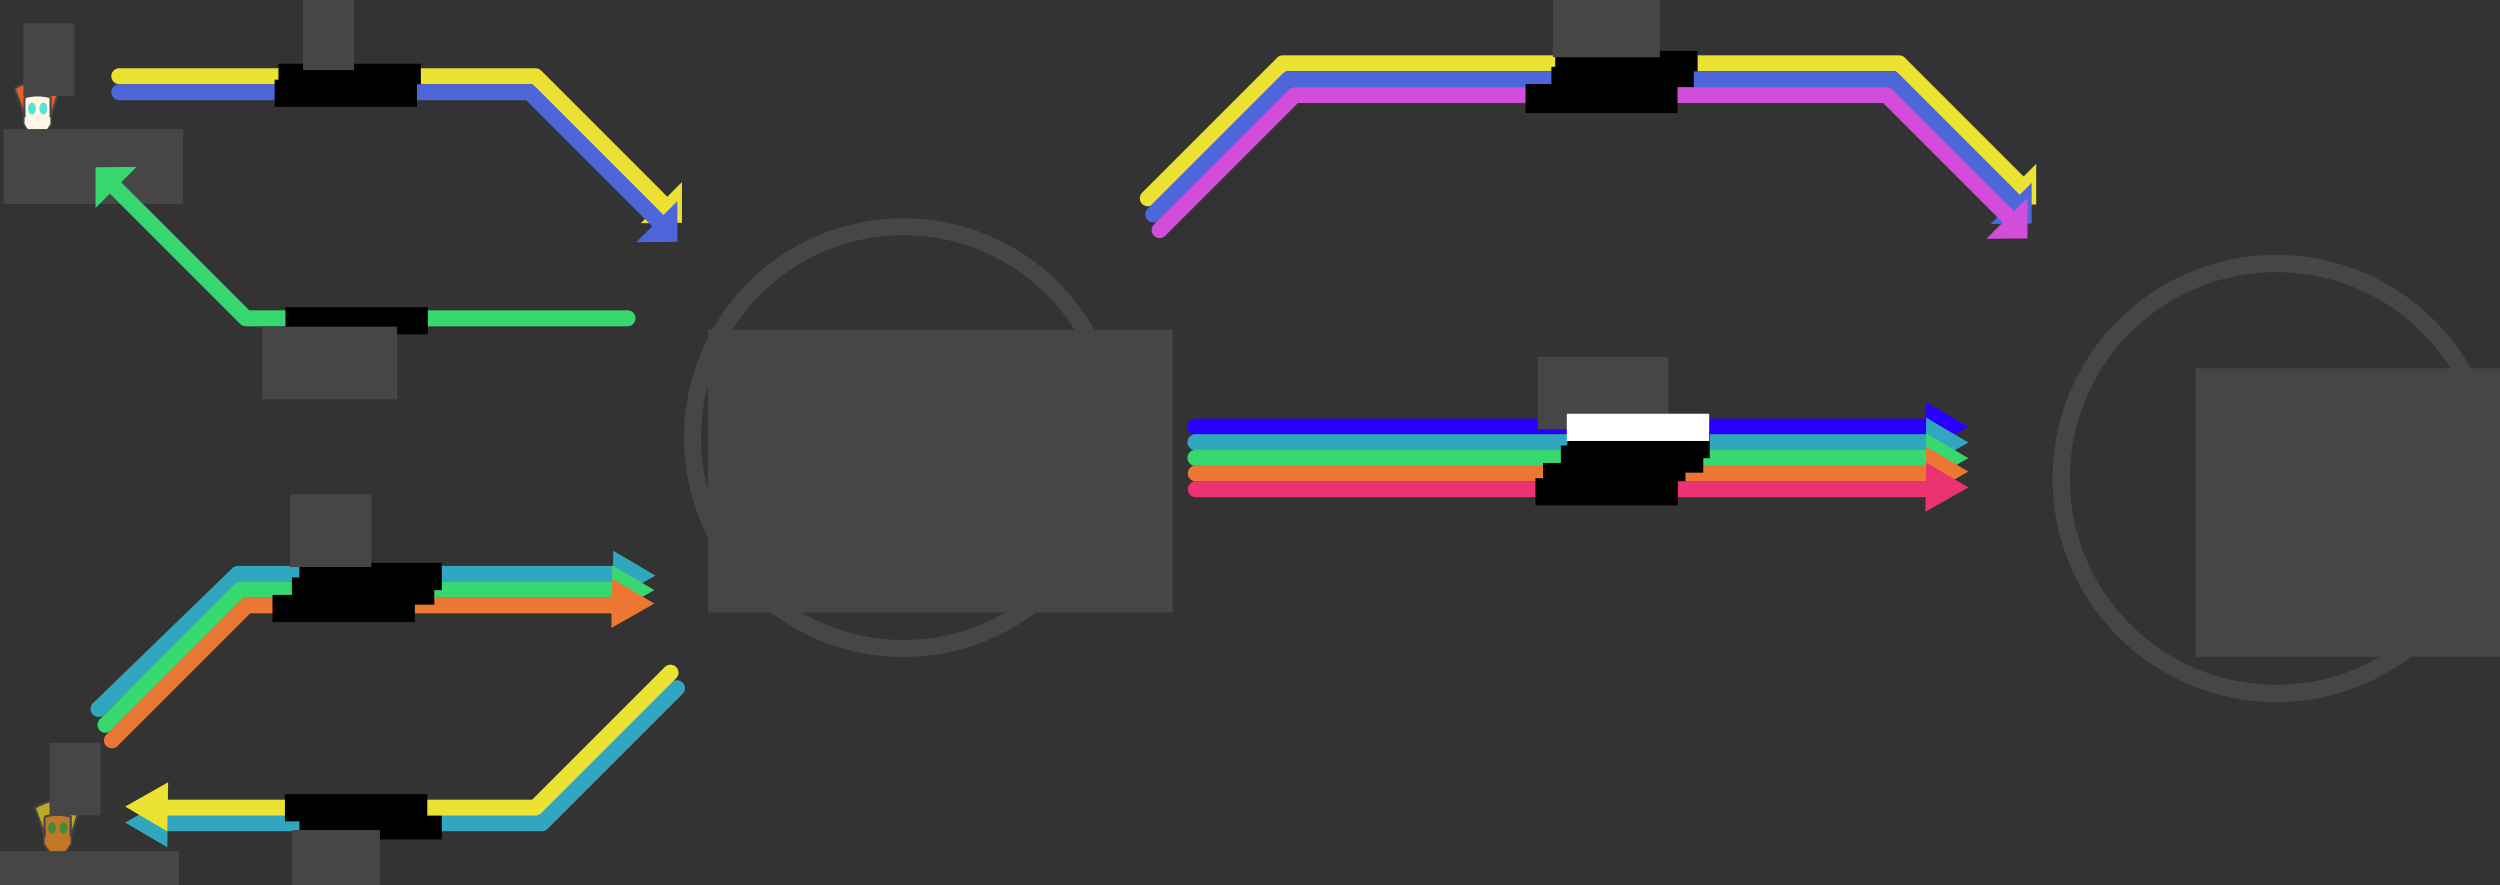 <?xml version="1.0" encoding="UTF-8" standalone="no"?>
<!-- Created with Inkscape (http://www.inkscape.org/) -->

<svg
   xmlns:dc="http://purl.org/dc/elements/1.1/"
   xmlns:cc="http://creativecommons.org/ns#"
   xmlns:rdf="http://www.w3.org/1999/02/22-rdf-syntax-ns#"
   xmlns:svg="http://www.w3.org/2000/svg"
   xmlns="http://www.w3.org/2000/svg"
   xmlns:sodipodi="http://sodipodi.sourceforge.net/DTD/sodipodi-0.dtd"
   xmlns:inkscape="http://www.inkscape.org/namespaces/inkscape"
   width="4695.685"
   height="1662.96"
   id="svg2"
   version="1.1"
   inkscape:version="0.48.2 r9819"
   sodipodi:docname="rspeak_data_travel_diagram.svg">
  <rect width="100%" height="100%" fill="#333333" stroke="none"/>
  <defs
     id="defs4" />
  <sodipodi:namedview
     id="base"
     pagecolor="#ffffff"
     bordercolor="#666666"
     borderopacity="1.0"
     inkscape:pageopacity="0.0"
     inkscape:pageshadow="2"
     inkscape:zoom="0.12374369"
     inkscape:cx="2595.2146"
     inkscape:cy="703.50947"
     inkscape:document-units="px"
     inkscape:current-layer="layer1"
     showgrid="false"
     inkscape:window-width="1158"
     inkscape:window-height="707"
     inkscape:window-x="0"
     inkscape:window-y="0"
     inkscape:window-maximized="0"
     fit-margin-top="0"
     fit-margin-left="0"
     fit-margin-right="0"
     fit-margin-bottom="0" />
  <g
     inkscape:label="Layer 1"
     inkscape:groupmode="layer"
     id="layer1"
     transform="translate(797.74,466.63)">
    <path
       inkscape:connector-curvature="0"
       id="path4165"
       d="m 2820.865,334.66 -1373.287,0"
       style="fill:none;stroke:#2900ff;stroke-width:30;stroke-linecap:round;stroke-linejoin:round;stroke-miterlimit:4;stroke-opacity:1;stroke-dasharray:none"
       sodipodi:nodetypes="cc" />
    <path
       style="fill:#2900ff;fill-opacity:1;stroke:none"
       d="m 2899.297,335.207 -80.698,45.757 1.664,-92.345 z"
       id="path4167"
       inkscape:connector-curvature="0"
       sodipodi:nodetypes="cccc" />
    <path
       sodipodi:nodetypes="cc"
       style="fill:none;stroke:#31a7bf;stroke-width:30;stroke-linecap:round;stroke-linejoin:round;stroke-miterlimit:4;stroke-opacity:1;stroke-dasharray:none"
       d="m 2820.865,363.955 -1373.287,0"
       id="path5584"
       inkscape:connector-curvature="0" />
    <path
       sodipodi:nodetypes="cccc"
       inkscape:connector-curvature="0"
       id="path5586"
       d="m 2899.297,364.502 -80.698,45.757 1.664,-92.345 z"
       style="fill:#31a7bf;fill-opacity:1;stroke:none" />
    <path
       style="fill:#31a7bf;fill-opacity:1;stroke:none"
       d="m 433.3,614.503 -80.698,45.757 1.664,-92.345 z"
       id="path5566"
       inkscape:connector-curvature="0"
       sodipodi:nodetypes="cccc" />
    <path
       sodipodi:nodetypes="ccc"
       style="fill:none;stroke:#31a7bf;stroke-width:30;stroke-linecap:round;stroke-linejoin:round;stroke-miterlimit:4;stroke-opacity:1;stroke-dasharray:none"
       d="m 356.584,611.382 -707.572,0 -261.63,253.548"
       id="path5564"
       inkscape:connector-curvature="0" />
    <path
       style="fill:#fff7e4;fill-opacity:1;stroke:#464646;stroke-width:3.026;stroke-linecap:butt;stroke-linejoin:miter;stroke-miterlimit:4;stroke-opacity:1;stroke-dasharray:none"
       d="m -752.171,-296.258 c 16.827,0 33.655,0 50.482,0 0,20.952 0,41.905 0,62.857 -15.213,27.03 -32.116,34.488 -51.527,0 0.348,-20.952 0.696,-41.905 1.044,-62.857 z"
       id="path3774"
       inkscape:connector-curvature="0"
       sodipodi:nodetypes="ccccc" />
    <path
       style="fill:#ec5d24;fill-opacity:1;stroke:#464646;stroke-width:4;stroke-linecap:butt;stroke-linejoin:miter;stroke-miterlimit:4;stroke-opacity:1;stroke-dasharray:none"
       d="m -751.659,-284.115 c 17.454,-4.677 32.341,-4.445 48.929,0 0,22.381 0,16.289 0,37.5 5.211,-14.294 13.606,-45.266 17.5,-54.643 -36.622,-21.144 -60.011,-13.713 -85,0.714 10.714,28.341 12.344,30.686 18.571,53.929 0,-20.215 -0.952,-17.024 0,-37.5 z"
       id="path3004"
       inkscape:connector-curvature="0"
       sodipodi:nodetypes="ccccccc" />
    <path
       sodipodi:type="arc"
       style="fill:#53e3d7;fill-opacity:1;fill-rule:evenodd;stroke:none"
       id="path3776"
       sodipodi:cx="-367.32144"
       sodipodi:cy="15.219324"
       sodipodi:rx="4.4642859"
       sodipodi:ry="6.7857141"
       d="m -362.857,15.219 c 0,3.748 -1.999,6.786 -4.464,6.786 -2.466,0 -4.464,-3.038 -4.464,-6.786 0,-3.748 1.999,-6.786 4.464,-6.786 2.466,0 4.464,3.038 4.464,6.786 z"
       transform="matrix(1.632,0,0,1.632,-138.276,-287.518)" />
    <flowRoot
       xml:space="preserve"
       id="flowRoot3780"
       style="font-size:40px;font-style:normal;font-variant:normal;font-weight:bold;font-stretch:normal;line-height:125%;letter-spacing:0px;word-spacing:0px;fill:#464646;fill-opacity:1;stroke:none;font-family:futura;-inkscape-font-specification:Century Gothic Bold"
       transform="translate(-355.915,-247.846)"><flowRegion
         id="flowRegion3782"><rect
           id="rect3784"
           width="95.964"
           height="136.371"
           x="-398"
           y="-174.973"
           style="font-style:normal;font-weight:bold;fill:#464646;fill-opacity:1;font-family:futura;-inkscape-font-specification:Century Gothic Bold" /></flowRegion><flowPara
         id="flowPara3786"
         style="font-size:100px;font-style:normal;font-variant:normal;font-weight:bold;font-stretch:normal;fill:#464646;fill-opacity:1;font-family:Century Gothic;-inkscape-font-specification:Century Gothic Bold">?</flowPara></flowRoot>    <path
       transform="matrix(1.632,0,0,1.632,-116.847,-287.518)"
       d="m -362.857,15.219 c 0,3.748 -1.999,6.786 -4.464,6.786 -2.466,0 -4.464,-3.038 -4.464,-6.786 0,-3.748 1.999,-6.786 4.464,-6.786 2.466,0 4.464,3.038 4.464,6.786 z"
       sodipodi:ry="6.7857141"
       sodipodi:rx="4.4642859"
       sodipodi:cy="15.219324"
       sodipodi:cx="-367.32144"
       id="path3788"
       style="fill:#53e3d7;fill-opacity:1;fill-rule:evenodd;stroke:none"
       sodipodi:type="arc" />
    <path
       sodipodi:type="arc"
       style="fill:none;stroke:#464646;stroke-width:20;stroke-linecap:round;stroke-linejoin:round;stroke-miterlimit:4;stroke-opacity:1;stroke-dasharray:none;stroke-dashoffset:0"
       id="path3814"
       sodipodi:cx="943.48248"
       sodipodi:cy="375.55997"
       sodipodi:rx="248.49753"
       sodipodi:ry="248.49753"
       d="m 1191.98,375.56 c 0,137.241 -111.256,248.498 -248.498,248.498 -137.241,0 -248.498,-111.256 -248.498,-248.498 0,-137.241 111.256,-248.498 248.498,-248.498 137.241,0 248.498,111.256 248.498,248.498 z"
       transform="matrix(1.594,0,0,1.594,-604.859,-243.279)" />
    <flowRoot
       xml:space="preserve"
       id="flowRoot3816"
       style="font-size:175px;font-style:normal;font-variant:normal;font-weight:normal;font-stretch:normal;line-height:125%;letter-spacing:0px;word-spacing:0px;fill:#464646;fill-opacity:1;stroke:none;font-family:Tw Cen MT;-inkscape-font-specification:Tw Cen MT"
       transform="matrix(1.594,0,0,1.594,-675.707,-243.279)"><flowRegion
         id="flowRegion3818"><rect
           id="rect3820"
           width="547.503"
           height="333.35"
           x="757.614"
           y="248.281"
           style="font-size:175px;fill:#464646;fill-opacity:1" /></flowRegion><flowPara
         id="flowPara3822">Server</flowPara></flowRoot>    <path
       style="fill:none;stroke:#ebe233;stroke-width:30;stroke-linecap:round;stroke-linejoin:round;stroke-miterlimit:4;stroke-opacity:1;stroke-dasharray:none"
       d="m -573.767,-323.466 781.858,0 253.548,253.548"
       id="path3824"
       inkscape:connector-curvature="0" />
    <path
       style="fill:#ebe233;fill-opacity:1;stroke:none"
       d="m 483.098,-48.228 0,-76.369 -77.148,77.148 z"
       id="path3826"
       inkscape:connector-curvature="0" />
    <path
       inkscape:connector-curvature="0"
       id="path3838"
       d="m 1358.16,-94.161 253.548,-253.548 1157.635,0 232.583,232.583"
       style="fill:none;stroke:#ebe233;stroke-width:30;stroke-linecap:round;stroke-linejoin:round;stroke-miterlimit:4;stroke-opacity:1;stroke-dasharray:none"
       sodipodi:nodetypes="ccc" />
    <path
       d="m 1191.98,375.56 c 0,137.241 -111.256,248.498 -248.498,248.498 -137.241,0 -248.498,-111.256 -248.498,-248.498 0,-137.241 111.256,-248.498 248.498,-248.498 137.241,0 248.498,111.256 248.498,248.498 z"
       sodipodi:ry="248.49753"
       sodipodi:rx="248.49753"
       sodipodi:cy="375.55997"
       sodipodi:cx="943.48248"
       id="path3842"
       style="fill:none;stroke:#464646;stroke-width:20;stroke-linecap:round;stroke-linejoin:round;stroke-miterlimit:4;stroke-opacity:1;stroke-dasharray:none;stroke-dashoffset:0"
       sodipodi:type="arc"
       transform="matrix(1.625,0,0,1.625,1944.433,-178.249)" />
    <flowRoot
       transform="matrix(1.625,0,0,1.625,2095.087,-178.249)"
       style="font-size:175px;font-style:normal;font-variant:normal;font-weight:normal;font-stretch:normal;line-height:125%;letter-spacing:0px;word-spacing:0px;fill:#464646;fill-opacity:1;stroke:none;font-family:Tw Cen MT;-inkscape-font-specification:Tw Cen MT"
       id="flowRoot3844"
       xml:space="preserve"><flowRegion
         id="flowRegion3846"><rect
           style="font-size:175px;fill:#464646;fill-opacity:1"
           y="248.281"
           x="757.614"
           height="333.35"
           width="547.503"
           id="rect3848" /></flowRegion><flowPara
         id="flowPara3850">DB</flowPara></flowRoot>    <path
       sodipodi:nodetypes="ccccc"
       inkscape:connector-curvature="0"
       id="path3881"
       d="m -714.335,1055.03 c 16.827,0 33.655,0 50.482,0 0,20.952 0,41.905 0,62.857 -15.213,27.03 -32.116,34.489 -51.527,0 0.348,-20.952 0.696,-41.905 1.044,-62.857 z"
       style="fill:#c17826;fill-opacity:1;stroke:#464646;stroke-width:3.026;stroke-linecap:butt;stroke-linejoin:miter;stroke-miterlimit:4;stroke-opacity:1;stroke-dasharray:none" />
    <path
       sodipodi:nodetypes="ccccccc"
       inkscape:connector-curvature="0"
       id="path3883"
       d="m -713.823,1067.173 c 17.454,-4.677 32.341,-4.445 48.929,0 0,22.381 0,16.289 0,37.5 5.211,-14.293 13.606,-45.266 17.5,-54.643 -36.622,-21.144 -60.011,-13.713 -85,0.714 10.714,28.341 12.344,30.686 18.571,53.928 0,-20.215 -0.952,-17.024 0,-37.5 z"
       style="fill:#b7ab28;fill-opacity:1;fill-rule:nonzero;stroke:#464646;stroke-width:4;stroke-linecap:butt;stroke-linejoin:miter;stroke-miterlimit:4;stroke-opacity:1;stroke-dasharray:none" />
    <path
       transform="matrix(1.632,0,0,1.632,-100.44,1063.77)"
       d="m -362.857,15.219 c 0,3.748 -1.999,6.786 -4.464,6.786 -2.466,0 -4.464,-3.038 -4.464,-6.786 0,-3.748 1.999,-6.786 4.464,-6.786 2.466,0 4.464,3.038 4.464,6.786 z"
       sodipodi:ry="6.7857141"
       sodipodi:rx="4.4642859"
       sodipodi:cy="15.219324"
       sodipodi:cx="-367.32144"
       id="path3885"
       style="fill:#3f8c3b;fill-opacity:1;fill-rule:evenodd;stroke:none"
       sodipodi:type="arc" />
    <flowRoot
       transform="translate(-306.651,1103.442)"
       style="font-size:40px;font-style:normal;font-variant:normal;font-weight:bold;font-stretch:normal;line-height:125%;letter-spacing:0px;word-spacing:0px;fill:#464646;fill-opacity:1;stroke:none;font-family:futura;-inkscape-font-specification:Century Gothic Bold"
       id="flowRoot3887"
       xml:space="preserve"><flowRegion
         id="flowRegion3889"><rect
           style="font-style:normal;font-weight:bold;fill:#464646;fill-opacity:1;font-family:futura;-inkscape-font-specification:Century Gothic Bold"
           y="-174.973"
           x="-398"
           height="136.371"
           width="95.964"
           id="rect3891" /></flowRegion><flowPara
         style="font-size:100px;font-style:normal;font-variant:normal;font-weight:bold;font-stretch:normal;fill:#464646;fill-opacity:1;font-family:Century Gothic;-inkscape-font-specification:Century Gothic Bold"
         id="flowPara3893">!</flowPara></flowRoot>    <path
       sodipodi:type="arc"
       style="fill:#3f8c3b;fill-opacity:1;fill-rule:evenodd;stroke:none"
       id="path3895"
       sodipodi:cx="-367.32144"
       sodipodi:cy="15.219324"
       sodipodi:rx="4.4642859"
       sodipodi:ry="6.7857141"
       d="m -362.857,15.219 c 0,3.748 -1.999,6.786 -4.464,6.786 -2.466,0 -4.464,-3.038 -4.464,-6.786 0,-3.748 1.999,-6.786 4.464,-6.786 2.466,0 4.464,3.038 4.464,6.786 z"
       transform="matrix(1.632,0,0,1.632,-79.011,1063.77)" />
    <path
       inkscape:connector-curvature="0"
       id="path5341"
       d="m -487.359,1079.553 707.572,0 253.548,-253.548"
       style="fill:none;stroke:#31a7bf;stroke-width:30;stroke-linecap:round;stroke-linejoin:round;stroke-miterlimit:4;stroke-opacity:1;stroke-dasharray:none"
       sodipodi:nodetypes="ccc" />
    <flowRoot
       transform="translate(-393.058,-49.275)"
       style="font-size:50px;font-style:normal;font-variant:normal;font-weight:bold;font-stretch:normal;line-height:125%;letter-spacing:0px;word-spacing:0px;fill:#464646;fill-opacity:1;stroke:none;font-family:futura;-inkscape-font-specification:Century Gothic Bold"
       id="flowRoot5366"
       xml:space="preserve"><flowRegion
         id="flowRegion5368"><rect
           style="font-size:50px;font-style:normal;font-weight:bold;fill:#464646;fill-opacity:1;font-family:futura;-inkscape-font-specification:Century Gothic Bold"
           y="-174.973"
           x="-398"
           height="140.656"
           width="337.393"
           id="rect5370" /></flowRegion><flowPara
         style="font-size:50px;font-style:normal;font-variant:normal;font-weight:bold;font-stretch:normal;fill:#464646;fill-opacity:1;font-family:Century Gothic;-inkscape-font-specification:Century Gothic Bold"
         id="flowPara5372">Asker</flowPara></flowRoot>    <flowRoot
       xml:space="preserve"
       id="flowRoot5374"
       style="font-size:50px;font-style:normal;font-variant:normal;font-weight:bold;font-stretch:normal;line-height:125%;letter-spacing:0px;word-spacing:0px;fill:#464646;fill-opacity:1;stroke:none;font-family:futura;-inkscape-font-specification:Century Gothic Bold"
       transform="translate(-400.936,1306.95)"><flowRegion
         id="flowRegion5376"><rect
           id="rect5378"
           width="337.393"
           height="140.656"
           x="-398"
           y="-174.973"
           style="font-size:50px;font-style:normal;font-weight:bold;fill:#464646;fill-opacity:1;font-family:futura;-inkscape-font-specification:Century Gothic Bold" /></flowRegion><flowPara
         id="flowPara5380"
         style="font-size:50px;font-style:normal;font-variant:normal;font-weight:bold;font-stretch:normal;fill:#464646;fill-opacity:1;font-family:Century Gothic;-inkscape-font-specification:Century Gothic Bold">Answerer</flowPara></flowRoot>    <flowRoot
       style="font-size:30px;font-style:normal;font-variant:normal;font-weight:normal;font-stretch:normal;line-height:125%;letter-spacing:0px;word-spacing:0px;fill:#000000;fill-opacity:1;stroke:none;font-family:Tw Cen MT;-inkscape-font-specification:Tw Cen MT"
       id="flowRoot5386"
       xml:space="preserve"
       transform="translate(14.216,-227.521)"><flowRegion
         id="flowRegion5388"><rect
           y="-119.415"
           x="-288.904"
           height="51.131"
           width="267.44"
           id="rect5390"
           style="font-size:30px" /></flowRegion><flowPara
         id="flowPara5396">question string</flowPara></flowRoot>    <path
       inkscape:connector-curvature="0"
       id="path5403"
       d="m -573.767,-293.466 770.429,0 253.548,253.548"
       style="fill:none;stroke:#4d67da;stroke-width:30;stroke-linecap:round;stroke-linejoin:round;stroke-miterlimit:4;stroke-opacity:1;stroke-dasharray:none"
       sodipodi:nodetypes="ccc" />
    <path
       inkscape:connector-curvature="0"
       id="path5405"
       d="m 474.527,-12.514 0,-76.369 -77.148,77.148 z"
       style="fill:#4d67da;fill-opacity:1;stroke:none" />
    <flowRoot
       transform="translate(7.014,-197.521)"
       xml:space="preserve"
       id="flowRoot5407"
       style="font-size:30px;font-style:normal;font-variant:normal;font-weight:normal;font-stretch:normal;line-height:125%;letter-spacing:0px;word-spacing:0px;fill:#000000;fill-opacity:1;stroke:none;font-family:Tw Cen MT;-inkscape-font-specification:Tw Cen MT"><flowRegion
         id="flowRegion5409"><rect
           style="font-size:30px"
           id="rect5411"
           width="267.44"
           height="51.131"
           x="-288.904"
           y="-119.415" /></flowRegion><flowPara
         id="flowPara5413">asker device id</flowPara></flowRoot>    <flowRoot
       transform="translate(2412.318,-251.764)"
       xml:space="preserve"
       id="flowRoot5415"
       style="font-size:30px;font-style:normal;font-variant:normal;font-weight:normal;font-stretch:normal;line-height:125%;letter-spacing:0px;word-spacing:0px;fill:#000000;fill-opacity:1;stroke:none;font-family:Tw Cen MT;-inkscape-font-specification:Tw Cen MT"><flowRegion
         id="flowRegion5417"><rect
           style="font-size:30px"
           id="rect5419"
           width="267.44"
           height="51.131"
           x="-288.904"
           y="-119.415" /></flowRegion><flowPara
         id="flowPara5421">question string</flowPara></flowRoot>    <path
       inkscape:connector-curvature="0"
       id="path5427"
       d="m 3026.83,-82.472 0,-76.369 -77.148,77.148 z"
       style="fill:#ebe233;fill-opacity:1;stroke:none" />
    <path
       sodipodi:nodetypes="cccc"
       style="fill:none;stroke:#4d67da;stroke-width:30;stroke-linecap:round;stroke-linejoin:round;stroke-miterlimit:4;stroke-opacity:1;stroke-dasharray:none"
       d="m 1368.262,-63.979 253.548,-253.548 1136.105,0 232.583,232.583"
       id="path5425"
       inkscape:connector-curvature="0" />
    <path
       style="fill:#4d67da;fill-opacity:1;stroke:none"
       d="m 3018.258,-46.757 0,-76.369 -77.148,77.148 z"
       id="path5429"
       inkscape:connector-curvature="0" />
    <path
       sodipodi:nodetypes="cccc"
       inkscape:connector-curvature="0"
       id="path5453"
       d="m -562.597,1078.341 80.698,-45.757 -1.664,92.346 z"
       style="fill:#31a7bf;fill-opacity:1;stroke:none" />
    <flowRoot
       style="font-size:30px;font-style:normal;font-variant:normal;font-weight:normal;font-stretch:normal;line-height:125%;letter-spacing:0px;word-spacing:0px;fill:#000000;fill-opacity:1;stroke:none;font-family:Tw Cen MT;-inkscape-font-specification:Tw Cen MT"
       id="flowRoot5455"
       xml:space="preserve"
       transform="translate(53.481,1178.307)"><flowRegion
         id="flowRegion5457"><rect
           y="-119.415"
           x="-288.904"
           height="51.131"
           width="267.44"
           id="rect5459"
           style="font-size:30px" /></flowRegion><flowPara
         id="flowPara5461">question id</flowPara></flowRoot>    <path
       inkscape:connector-curvature="0"
       id="path5463"
       d="m -508.788,1050.342 716.858,0 253.548,-253.548"
       style="fill:none;stroke:#ebe233;stroke-width:30;stroke-linecap:round;stroke-linejoin:round;stroke-miterlimit:4;stroke-opacity:1;stroke-dasharray:none"
       sodipodi:nodetypes="ccc" />
    <path
       style="fill:#ebe233;fill-opacity:1;stroke:none"
       d="m -562.597,1048.341 80.698,-45.757 -1.664,92.346 z"
       id="path5476"
       inkscape:connector-curvature="0"
       sodipodi:nodetypes="cccc" />
    <flowRoot
       transform="translate(26.338,1144.418)"
       xml:space="preserve"
       id="flowRoot5496"
       style="font-size:30px;font-style:normal;font-variant:normal;font-weight:normal;font-stretch:normal;line-height:125%;letter-spacing:0px;word-spacing:0px;fill:#000000;fill-opacity:1;stroke:none;font-family:Tw Cen MT;-inkscape-font-specification:Tw Cen MT"><flowRegion
         id="flowRegion5498"><rect
           style="font-size:30px"
           id="rect5500"
           width="267.44"
           height="51.131"
           x="-288.904"
           y="-119.415" /></flowRegion><flowPara
         id="flowPara5502">question string</flowPara></flowRoot>    <flowRoot
       style="font-size:30px;font-style:normal;font-variant:normal;font-weight:normal;font-stretch:normal;line-height:125%;letter-spacing:0px;word-spacing:0px;fill:#000000;fill-opacity:1;stroke:none;font-family:Tw Cen MT;-inkscape-font-specification:Tw Cen MT"
       id="flowRoot5504"
       xml:space="preserve"
       transform="translate(2405.116,-221.764)"><flowRegion
         id="flowRegion5506"><rect
           y="-119.415"
           x="-288.904"
           height="51.131"
           width="267.44"
           id="rect5508"
           style="font-size:30px" /></flowRegion><flowPara
         id="flowPara5510">asker device id</flowPara></flowRoot>    <path
       sodipodi:nodetypes="ccc"
       style="fill:none;stroke:#38d871;stroke-width:30;stroke-linecap:round;stroke-linejoin:round;stroke-miterlimit:4;stroke-opacity:1;stroke-dasharray:none"
       d="m 361.419,641.23 -707.572,0 -253.548,253.548"
       id="path5512"
       inkscape:connector-curvature="0" />
    <path
       sodipodi:nodetypes="cccc"
       inkscape:connector-curvature="0"
       id="path5516"
       d="m 431.279,641.777 -80.698,45.757 1.664,-92.345 z"
       style="fill:#38d871;fill-opacity:1;stroke:none" />
    <path
       sodipodi:nodetypes="ccc"
       style="fill:none;stroke:#eb7733;stroke-width:30;stroke-linecap:round;stroke-linejoin:round;stroke-miterlimit:4;stroke-opacity:1;stroke-dasharray:none"
       d="m 360.624,670.442 -694.635,0 -253.548,253.548"
       id="path5514"
       inkscape:connector-curvature="0" />
    <flowRoot
       style="font-size:30px;font-style:normal;font-variant:normal;font-weight:normal;font-stretch:normal;line-height:125%;letter-spacing:0px;word-spacing:0px;fill:#000000;fill-opacity:1;stroke:none;font-family:Tw Cen MT;-inkscape-font-specification:Tw Cen MT"
       id="flowRoot5518"
       xml:space="preserve"
       transform="translate(39.47,737.327)"><flowRegion
         id="flowRegion5520"><rect
           y="-119.415"
           x="-288.904"
           height="51.131"
           width="267.44"
           id="rect5522"
           style="font-size:30px" /></flowRegion><flowPara
         id="flowPara5524">answer string</flowPara></flowRoot>    <flowRoot
       style="font-size:30px;font-style:normal;font-variant:normal;font-weight:normal;font-stretch:normal;line-height:125%;letter-spacing:0px;word-spacing:0px;fill:#000000;fill-opacity:1;stroke:none;font-family:Tw Cen MT;-inkscape-font-specification:Tw Cen MT"
       id="flowRoot5526"
       xml:space="preserve"
       transform="translate(2.973,770.205)"><flowRegion
         id="flowRegion5528"><rect
           y="-119.415"
           x="-288.904"
           height="51.131"
           width="267.44"
           id="rect5530"
           style="font-size:30px" /></flowRegion><flowPara
         id="flowPara5532">answerer device id</flowPara></flowRoot>    <path
       style="fill:#eb7733;fill-opacity:1;stroke:none"
       d="m 431.279,667.031 -80.698,45.757 1.664,-92.345 z"
       id="path5534"
       inkscape:connector-curvature="0"
       sodipodi:nodetypes="cccc" />
    <path
       inkscape:connector-curvature="0"
       id="path5536"
       d="m 2820.865,393.366 -1373.287,0"
       style="fill:none;stroke:#38d871;stroke-width:30;stroke-linecap:round;stroke-linejoin:round;stroke-miterlimit:4;stroke-opacity:1;stroke-dasharray:none"
       sodipodi:nodetypes="cc" />
    <path
       style="fill:#38d871;fill-opacity:1;stroke:none"
       d="m 2899.297,393.914 -80.698,45.757 1.664,-92.345 z"
       id="path5538"
       inkscape:connector-curvature="0"
       sodipodi:nodetypes="cccc" />
    <path
       inkscape:connector-curvature="0"
       id="path5540"
       d="m 2825.785,422.578 -1377.492,0"
       style="fill:none;stroke:#eb7733;stroke-width:30;stroke-linecap:round;stroke-linejoin:round;stroke-miterlimit:4;stroke-opacity:1;stroke-dasharray:none"
       sodipodi:nodetypes="cc" />
    <flowRoot
       transform="translate(2422.927,489.463)"
       xml:space="preserve"
       id="flowRoot5542"
       style="font-size:30px;font-style:normal;font-variant:normal;font-weight:normal;font-stretch:normal;line-height:125%;letter-spacing:0px;word-spacing:0px;fill:#000000;fill-opacity:1;stroke:none;font-family:Tw Cen MT;-inkscape-font-specification:Tw Cen MT"><flowRegion
         id="flowRegion5544"><rect
           style="font-size:30px"
           id="rect5546"
           width="267.44"
           height="51.131"
           x="-288.904"
           y="-119.415" /></flowRegion><flowPara
         id="flowPara5548">answer string</flowPara></flowRoot>    <flowRoot
       transform="translate(2389.461,522.342)"
       xml:space="preserve"
       id="flowRoot5550"
       style="font-size:30px;font-style:normal;font-variant:normal;font-weight:normal;font-stretch:normal;line-height:125%;letter-spacing:0px;word-spacing:0px;fill:#000000;fill-opacity:1;stroke:none;font-family:Tw Cen MT;-inkscape-font-specification:Tw Cen MT"><flowRegion
         id="flowRegion5552"><rect
           style="font-size:30px"
           id="rect5554"
           width="267.44"
           height="51.131"
           x="-288.904"
           y="-119.415" /></flowRegion><flowPara
         id="flowPara5556">answerer device id</flowPara></flowRoot>    <path
       sodipodi:nodetypes="cccc"
       inkscape:connector-curvature="0"
       id="path5558"
       d="m 2899.297,419.167 -80.698,45.757 1.664,-92.345 z"
       style="fill:#eb7733;fill-opacity:1;stroke:none" />
    <flowRoot
       transform="translate(53.481,710.101)"
       xml:space="preserve"
       id="flowRoot5576"
       style="font-size:30px;font-style:normal;font-variant:normal;font-weight:normal;font-stretch:normal;line-height:125%;letter-spacing:0px;word-spacing:0px;fill:#000000;fill-opacity:1;stroke:none;font-family:Tw Cen MT;-inkscape-font-specification:Tw Cen MT"><flowRegion
         id="flowRegion5578"><rect
           style="font-size:30px"
           id="rect5580"
           width="267.44"
           height="51.131"
           x="-288.904"
           y="-119.415" /></flowRegion><flowPara
         id="flowPara5582">question id</flowPara></flowRoot>    <flowRoot
       style="font-size:30px;font-style:normal;font-variant:normal;font-weight:normal;font-stretch:normal;line-height:125%;letter-spacing:0px;word-spacing:0px;fill:#000000;fill-opacity:1;stroke:none;font-family:Tw Cen MT;-inkscape-font-specification:Tw Cen MT"
       id="flowRoot5588"
       xml:space="preserve"
       transform="translate(2435.07,462.238)"><flowRegion
         id="flowRegion5590"><rect
           y="-119.415"
           x="-288.904"
           height="51.131"
           width="267.44"
           id="rect5592"
           style="font-size:30px" /></flowRegion><flowPara
         id="flowPara5594">question id</flowPara></flowRoot>    <path
       sodipodi:nodetypes="ccc"
       style="fill:none;stroke:#38d871;stroke-width:30;stroke-linecap:round;stroke-linejoin:round;stroke-miterlimit:4;stroke-opacity:1;stroke-dasharray:none"
       d="m 380.925,131.26 -716.858,0 -253.548,-253.548"
       id="path5596"
       inkscape:connector-curvature="0" />
    <path
       inkscape:connector-curvature="0"
       id="path5598"
       d="m -618.336,-152.389 0,76.369 77.148,-77.148 z"
       style="fill:#38d871;fill-opacity:1;stroke:none" />
    <flowRoot
       transform="translate(27.348,229.674)"
       xml:space="preserve"
       id="flowRoot5600"
       style="font-size:30px;font-style:normal;font-variant:normal;font-weight:normal;font-stretch:normal;line-height:125%;letter-spacing:0px;word-spacing:0px;fill:#000000;fill-opacity:1;stroke:none;font-family:Tw Cen MT;-inkscape-font-specification:Tw Cen MT"><flowRegion
         id="flowRegion5602"><rect
           style="font-size:30px"
           id="rect5604"
           width="267.44"
           height="51.131"
           x="-288.904"
           y="-119.415" /></flowRegion><flowPara
         id="flowPara5606">answer string</flowPara></flowRoot>    <flowRoot
       transform="translate(169.364,-296.334)"
       style="font-size:40px;font-style:normal;font-variant:normal;font-weight:bold;font-stretch:normal;line-height:125%;letter-spacing:0px;word-spacing:0px;fill:#464646;fill-opacity:1;stroke:none;font-family:futura;-inkscape-font-specification:Century Gothic Bold"
       id="flowRoot5608"
       xml:space="preserve"><flowRegion
         id="flowRegion5610"><rect
           style="font-style:normal;font-weight:bold;fill:#464646;fill-opacity:1;font-family:futura;-inkscape-font-specification:Century Gothic Bold"
           y="-174.973"
           x="-398"
           height="136.371"
           width="95.964"
           id="rect5612" /></flowRegion><flowPara
         style="font-size:100px;font-style:normal;font-variant:normal;font-weight:bold;font-stretch:normal;fill:#464646;fill-opacity:1;font-family:Century Gothic;-inkscape-font-specification:Century Gothic Bold"
         id="flowPara5614">1</flowPara></flowRoot>    <flowRoot
       xml:space="preserve"
       id="flowRoot5616"
       style="font-size:40px;font-style:normal;font-variant:normal;font-weight:bold;font-stretch:normal;line-height:125%;letter-spacing:0px;word-spacing:0px;fill:#464646;fill-opacity:1;stroke:none;font-family:futura;-inkscape-font-specification:Century Gothic Bold"
       transform="translate(2516.959,-320.577)"><flowRegion
         id="flowRegion5618"><rect
           id="rect5620"
           width="201.02"
           height="136.371"
           x="-398"
           y="-174.973"
           style="font-style:normal;font-weight:bold;fill:#464646;fill-opacity:1;font-family:futura;-inkscape-font-specification:Century Gothic Bold" /></flowRegion><flowPara
         id="flowPara5622"
         style="font-size:100px;font-style:normal;font-variant:normal;font-weight:bold;font-stretch:normal;fill:#464646;fill-opacity:1;font-family:Century Gothic;-inkscape-font-specification:Century Gothic Bold">2 a</flowPara></flowRoot>    <flowRoot
       transform="translate(149.161,1267.382)"
       style="font-size:40px;font-style:normal;font-variant:normal;font-weight:bold;font-stretch:normal;line-height:125%;letter-spacing:0px;word-spacing:0px;fill:#464646;fill-opacity:1;stroke:none;font-family:futura;-inkscape-font-specification:Century Gothic Bold"
       id="flowRoot5624"
       xml:space="preserve"><flowRegion
         id="flowRegion5626"><rect
           style="font-style:normal;font-weight:bold;fill:#464646;fill-opacity:1;font-family:futura;-inkscape-font-specification:Century Gothic Bold"
           y="-174.973"
           x="-398"
           height="136.371"
           width="164.655"
           id="rect5628" /></flowRegion><flowPara
         style="font-size:100px;font-style:normal;font-variant:normal;font-weight:bold;font-stretch:normal;fill:#464646;fill-opacity:1;font-family:Century Gothic;-inkscape-font-specification:Century Gothic Bold"
         id="flowPara5630">2 b</flowPara></flowRoot>    <flowRoot
       xml:space="preserve"
       id="flowRoot5632"
       style="font-size:40px;font-style:normal;font-variant:normal;font-weight:bold;font-stretch:normal;line-height:125%;letter-spacing:0px;word-spacing:0px;fill:#464646;fill-opacity:1;stroke:none;font-family:futura;-inkscape-font-specification:Century Gothic Bold"
       transform="translate(145.12,637.047)"><flowRegion
         id="flowRegion5634"><rect
           id="rect5636"
           width="152.533"
           height="136.371"
           x="-398"
           y="-174.973"
           style="font-style:normal;font-weight:bold;fill:#464646;fill-opacity:1;font-family:futura;-inkscape-font-specification:Century Gothic Bold" /></flowRegion><flowPara
         id="flowPara5638"
         style="font-size:100px;font-style:normal;font-variant:normal;font-weight:bold;font-stretch:normal;fill:#464646;fill-opacity:1;font-family:Century Gothic;-inkscape-font-specification:Century Gothic Bold">3 b</flowPara></flowRoot>    <flowRoot
       transform="translate(2488.674,378.448)"
       style="font-size:40px;font-style:normal;font-variant:normal;font-weight:bold;font-stretch:normal;line-height:125%;letter-spacing:0px;word-spacing:0px;fill:#464646;fill-opacity:1;stroke:none;font-family:futura;-inkscape-font-specification:Century Gothic Bold"
       id="flowRoot5640"
       xml:space="preserve"><flowRegion
         id="flowRegion5642"><rect
           style="font-style:normal;font-weight:bold;fill:#464646;fill-opacity:1;font-family:futura;-inkscape-font-specification:Century Gothic Bold"
           y="-174.973"
           x="-398"
           height="136.371"
           width="245.467"
           id="rect5644" /></flowRegion><flowPara
         style="font-size:100px;font-style:normal;font-variant:normal;font-weight:bold;font-stretch:normal;fill:#464646;fill-opacity:1;font-family:Century Gothic;-inkscape-font-specification:Century Gothic Bold"
         id="flowPara5646">4 b 2</flowPara></flowRoot>    <flowRoot
       xml:space="preserve"
       id="flowRoot5648"
       style="font-size:40px;font-style:normal;font-variant:normal;font-weight:bold;font-stretch:normal;line-height:125%;letter-spacing:0px;word-spacing:0px;fill:#464646;fill-opacity:1;stroke:none;font-family:futura;-inkscape-font-specification:Century Gothic Bold"
       transform="translate(92.592,321.88)"><flowRegion
         id="flowRegion5650"><rect
           id="rect5652"
           width="253.548"
           height="136.371"
           x="-398"
           y="-174.973"
           style="font-style:normal;font-weight:bold;fill:#464646;fill-opacity:1;font-family:futura;-inkscape-font-specification:Century Gothic Bold" /></flowRegion><flowPara
         id="flowPara5654"
         style="font-size:100px;font-style:normal;font-variant:normal;font-weight:bold;font-stretch:normal;fill:#464646;fill-opacity:1;font-family:Century Gothic;-inkscape-font-specification:Century Gothic Bold">4 b 1</flowPara></flowRoot>    <path
       inkscape:connector-curvature="0"
       id="path3373"
       d="m 1380.405,-34.484 253.548,-253.548 1111.819,0 232.583,232.583"
       style="fill:none;stroke:#d14dda;stroke-width:30;stroke-linecap:round;stroke-linejoin:round;stroke-miterlimit:4;stroke-opacity:1;stroke-dasharray:none"
       sodipodi:nodetypes="cccc" />
    <path
       inkscape:connector-curvature="0"
       id="path4143"
       d="m 3010.401,-18.9 0,-76.369 -77.148,77.148 z"
       style="fill:#d14dda;fill-opacity:1;stroke:none" />
    <flowRoot
       transform="translate(2356.629,-189.44)"
       xml:space="preserve"
       id="flowRoot4145"
       style="font-size:30px;font-style:normal;font-variant:normal;font-weight:normal;font-stretch:normal;line-height:125%;letter-spacing:0px;word-spacing:0px;fill:#000000;fill-opacity:1;stroke:none;font-family:Tw Cen MT;-inkscape-font-specification:Tw Cen MT"><flowRegion
         id="flowRegion4147"><rect
           style="font-size:30px"
           id="rect4149"
           width="285.354"
           height="54.556"
           x="-288.904"
           y="-119.415" /></flowRegion><flowPara
         id="flowPara4151">time question received</flowPara></flowRoot>    <path
       sodipodi:nodetypes="cc"
       style="fill:none;stroke:#eb3374;stroke-width:30;stroke-linecap:round;stroke-linejoin:round;stroke-miterlimit:4;stroke-opacity:1;stroke-dasharray:none"
       d="m 2825.785,452.291 -1377.492,0"
       id="path4153"
       inkscape:connector-curvature="0" />
    <path
       style="fill:#eb3374;fill-opacity:1;stroke:none"
       d="m 2899.297,448.88 -80.698,45.757 1.664,-92.345 z"
       id="path4155"
       inkscape:connector-curvature="0"
       sodipodi:nodetypes="cccc" />
    <flowRoot
       style="font-size:30px;font-style:normal;font-variant:normal;font-weight:normal;font-stretch:normal;line-height:125%;letter-spacing:0px;word-spacing:0px;fill:#000000;fill-opacity:1;stroke:none;font-family:Tw Cen MT;-inkscape-font-specification:Tw Cen MT"
       id="flowRoot4157"
       xml:space="preserve"
       transform="translate(2375.175,550.913)"><flowRegion
         id="flowRegion4159"><rect
           y="-119.415"
           x="-288.904"
           height="51.131"
           width="267.44"
           id="rect4161"
           style="font-size:30px" /></flowRegion><flowPara
         id="flowPara4163">time answer received</flowPara></flowRoot>    <flowRoot
       transform="translate(2434.059,429.913)"
       xml:space="preserve"
       id="flowRoot4169"
       style="font-size:30px;font-style:normal;font-variant:normal;font-weight:normal;font-stretch:normal;line-height:125%;letter-spacing:0px;word-spacing:0px;fill:#ffffff;fill-opacity:1;stroke:none;font-family:Tw Cen MT;-inkscape-font-specification:Tw Cen MT"><flowRegion
         id="flowRegion4171"><rect
           style="font-size:30px;fill:#ffffff"
           id="rect4173"
           width="267.44"
           height="51.131"
           x="-288.904"
           y="-119.415" /></flowRegion><flowPara
         id="flowPara4175">response id</flowPara></flowRoot>  </g>
</svg>
